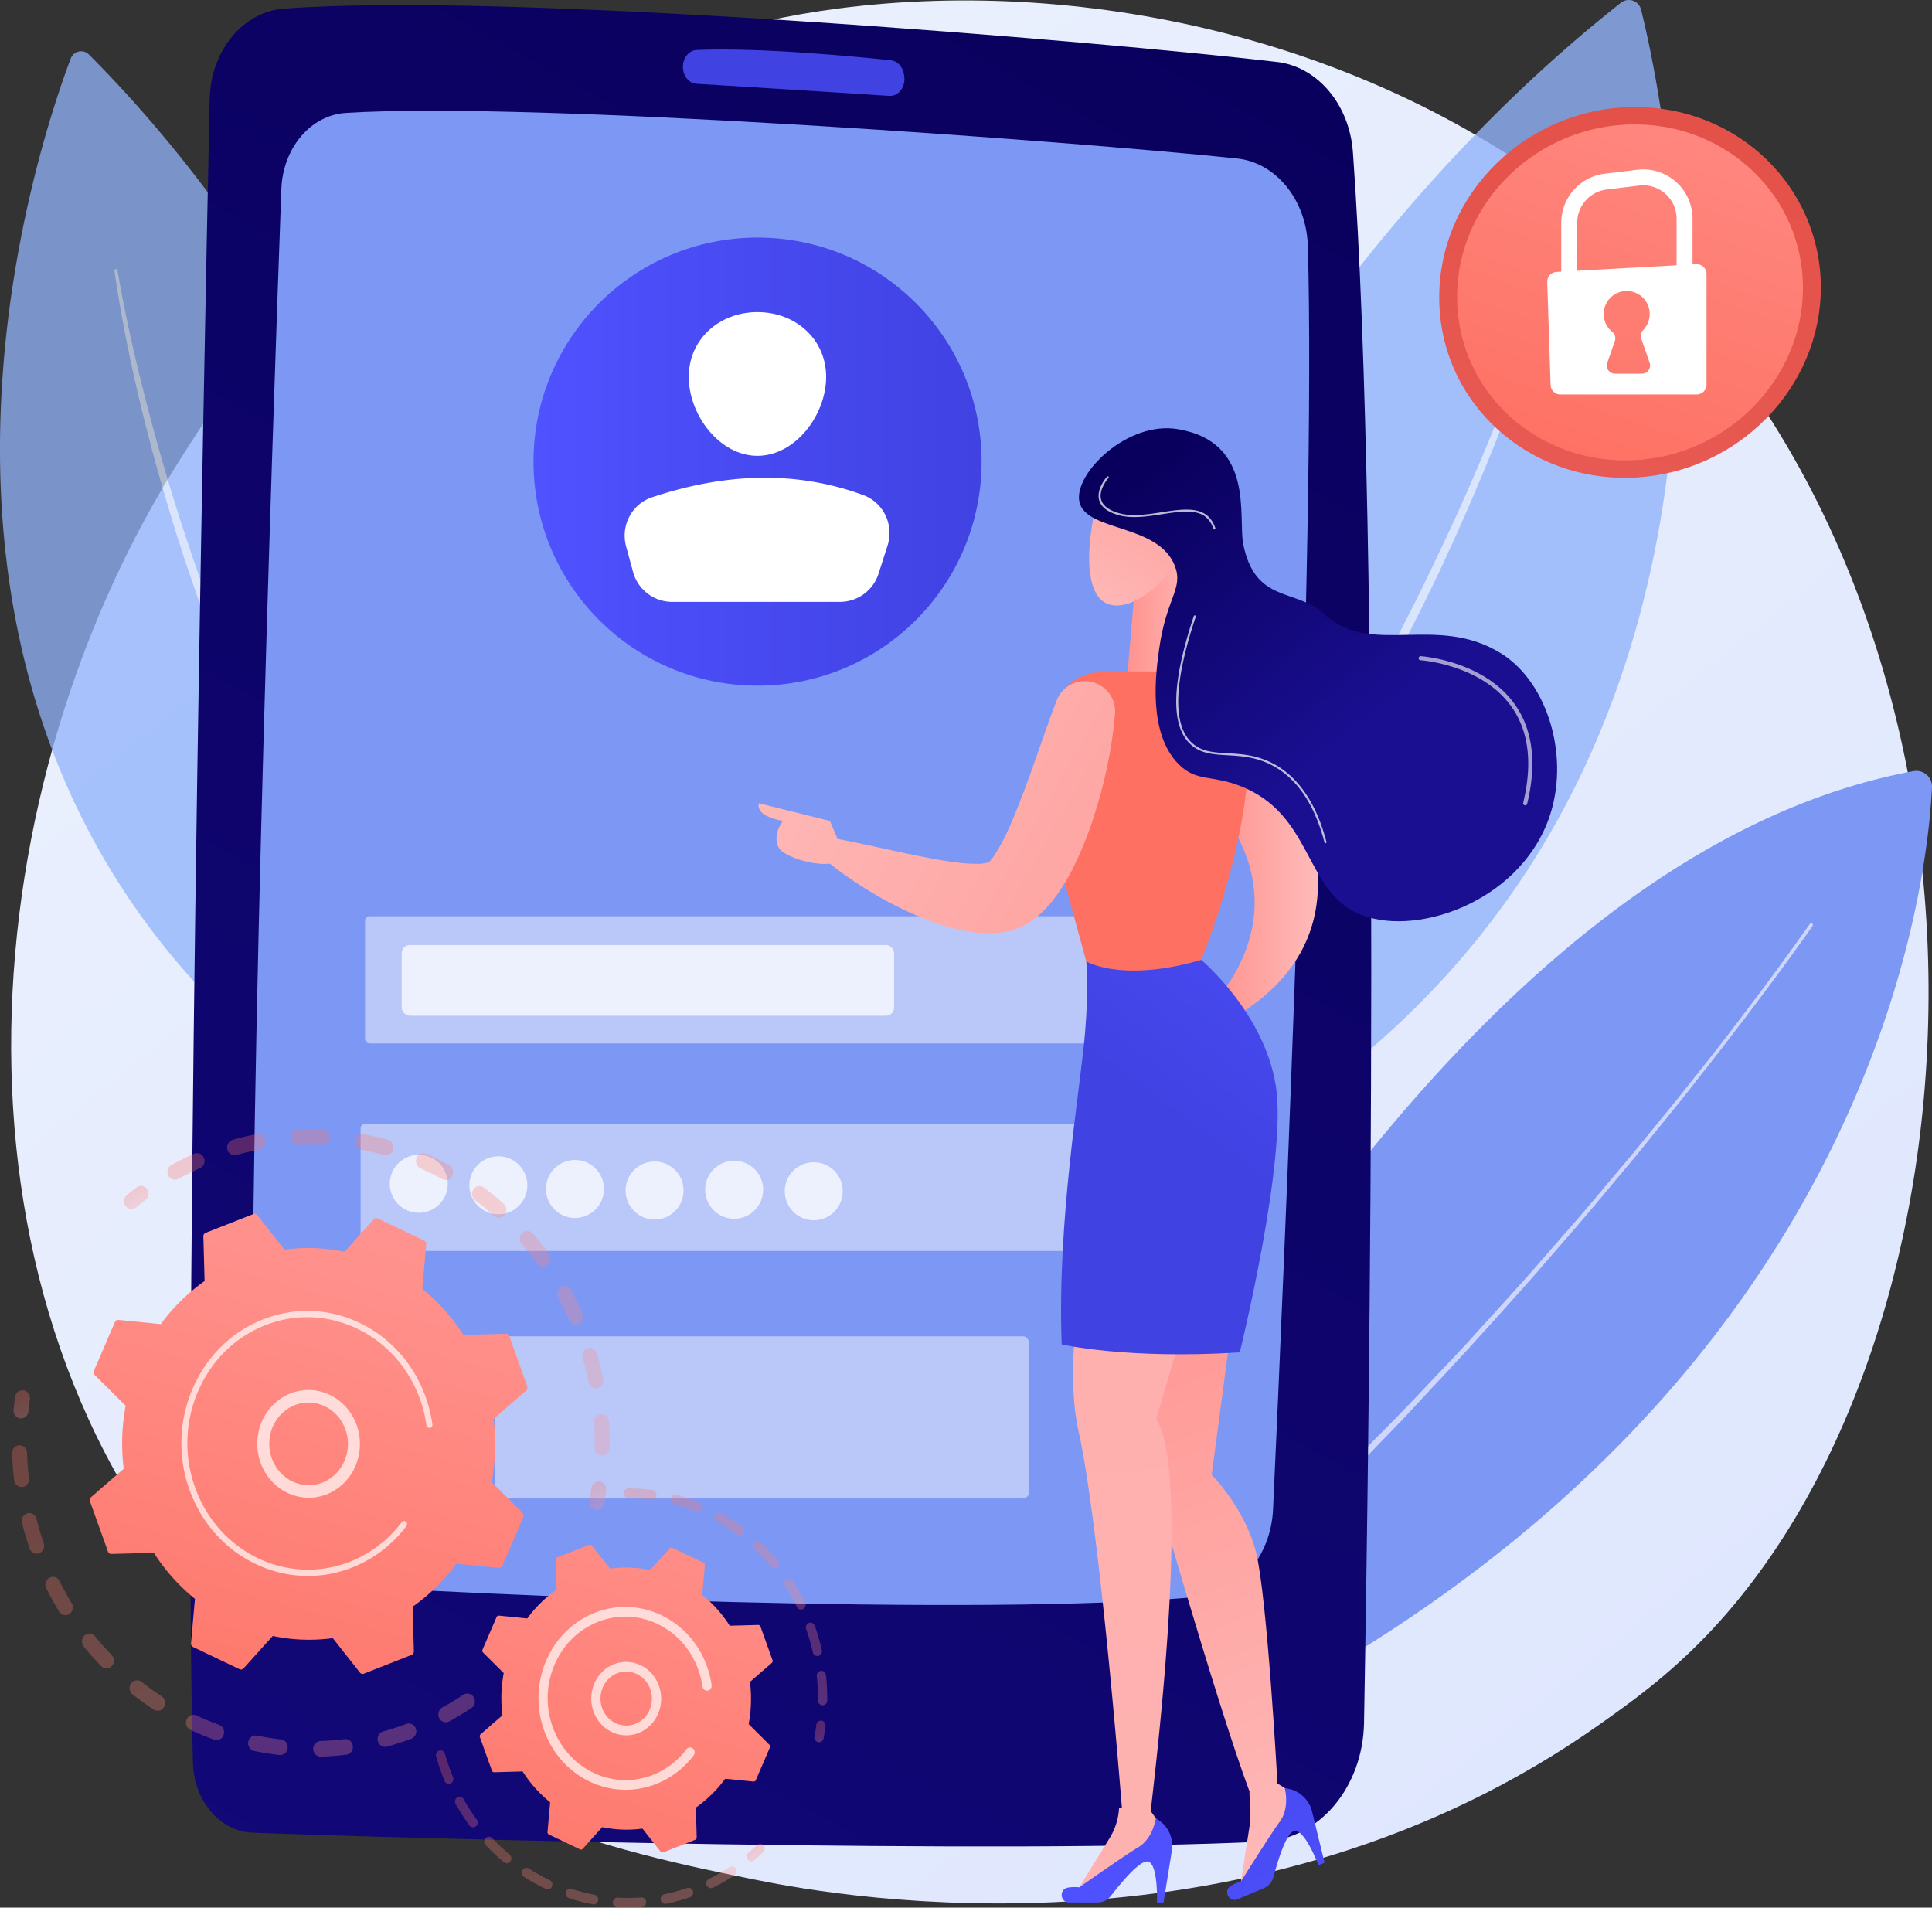 <svg xmlns="http://www.w3.org/2000/svg" xmlns:xlink="http://www.w3.org/1999/xlink" viewBox="0 0 2884.55 2848.25"><rect x="0" y="0" width="2884.55" height="2848.25" fill="#333333" stroke="none"/><defs><style>.cls-1{fill:url(#linear-gradient);}.cls-2{fill:#7d97f4;}.cls-10,.cls-12,.cls-13,.cls-27,.cls-28,.cls-3,.cls-39{fill:#fff;}.cls-3{opacity:0.62;}.cls-4{opacity:0.79;}.cls-5{fill:#91b3fa;}.cls-6{opacity:0.76;}.cls-7{fill:url(#linear-gradient-2);}.cls-8{fill:url(#linear-gradient-3);}.cls-9{fill:url(#linear-gradient-4);}.cls-11{opacity:0.71;}.cls-12{opacity:0.65;}.cls-13,.cls-14{opacity:0.75;}.cls-15{fill:url(#linear-gradient-5);}.cls-16{fill:url(#linear-gradient-6);}.cls-17{fill:url(#linear-gradient-7);}.cls-18{fill:url(#linear-gradient-8);}.cls-19{fill:url(#linear-gradient-9);}.cls-20{fill:url(#linear-gradient-10);}.cls-21{fill:url(#linear-gradient-11);}.cls-22{fill:url(#linear-gradient-12);}.cls-23{fill:url(#linear-gradient-13);}.cls-24{fill:url(#linear-gradient-14);}.cls-25{fill:url(#linear-gradient-15);}.cls-26{fill:url(#linear-gradient-16);}.cls-27{opacity:0.6;}.cls-28{opacity:0.72;}.cls-29{fill:url(#linear-gradient-17);}.cls-30{fill:url(#linear-gradient-18);}.cls-31{fill:url(#linear-gradient-19);}.cls-32{opacity:0.3;}.cls-33{fill:url(#linear-gradient-20);}.cls-34{fill:url(#linear-gradient-21);}.cls-35{fill:url(#linear-gradient-22);}.cls-36{fill:url(#linear-gradient-23);}.cls-37{fill:url(#linear-gradient-24);}.cls-38{fill:url(#linear-gradient-25);}.cls-39{opacity:0.7;}.cls-40{fill:url(#linear-gradient-26);}.cls-41{fill:url(#linear-gradient-27);}.cls-42{fill:url(#linear-gradient-28);}.cls-43{fill:url(#linear-gradient-29);}.cls-44{fill:url(#linear-gradient-30);}</style><linearGradient id="linear-gradient" x1="3238.64" y1="3692.03" x2="698.13" y2="536.87" gradientUnits="userSpaceOnUse"><stop offset="0" stop-color="#dae3fe"/><stop offset="1" stop-color="#e9effd"/></linearGradient><linearGradient id="linear-gradient-2" x1="1928.46" y1="-1.18" x2="-1100.43" y2="5494.08" gradientUnits="userSpaceOnUse"><stop offset="0" stop-color="#09005d"/><stop offset="1" stop-color="#1a0f91"/></linearGradient><linearGradient id="linear-gradient-3" x1="1019.82" y1="-1575.56" x2="1123.32" y2="-519.84" gradientUnits="userSpaceOnUse"><stop offset="0" stop-color="#4f52ff"/><stop offset="1" stop-color="#4042e2"/></linearGradient><linearGradient id="linear-gradient-4" x1="796.53" y1="689.22" x2="1465.54" y2="689.22" xlink:href="#linear-gradient-3"/><linearGradient id="linear-gradient-5" x1="-6278.44" y1="2799.15" x2="-5903.84" y2="1834.79" gradientTransform="matrix(-1, 0, 0, 1, -4271.77, 0)" gradientUnits="userSpaceOnUse"><stop offset="0" stop-color="#febbba"/><stop offset="1" stop-color="#ff928e"/></linearGradient><linearGradient id="linear-gradient-6" x1="-6284.13" y1="5901.11" x2="-5046.01" y2="-8569.51" xlink:href="#linear-gradient-5"/><linearGradient id="linear-gradient-7" x1="-6239.63" y1="1273.53" x2="-6080.84" y2="1273.53" xlink:href="#linear-gradient-5"/><linearGradient id="linear-gradient-8" x1="-5729.74" y1="2826.5" x2="-5352.01" y2="2246.98" gradientTransform="matrix(-1, 0, 0, 1, -4036.61, 0)" xlink:href="#linear-gradient-3"/><linearGradient id="linear-gradient-9" x1="-6070.07" y1="3002.99" x2="-5650.95" y2="2278.59" gradientTransform="matrix(-1, 0, 0, 1, -4036.61, 0)" xlink:href="#linear-gradient-3"/><linearGradient id="linear-gradient-10" x1="2096.48" y1="1239.68" x2="1765.31" y2="1688.14" xlink:href="#linear-gradient-3"/><linearGradient id="linear-gradient-11" x1="-6066.22" y1="919.24" x2="-5953.44" y2="919.24" xlink:href="#linear-gradient-5"/><linearGradient id="linear-gradient-12" x1="3104.98" y1="761.32" x2="2642.72" y2="913.11" gradientUnits="userSpaceOnUse"><stop offset="0" stop-color="#ff928e"/><stop offset="1" stop-color="#fe7062"/></linearGradient><linearGradient id="linear-gradient-13" x1="-5404.55" y1="983.54" x2="-6379.91" y2="1542.31" xlink:href="#linear-gradient-5"/><linearGradient id="linear-gradient-14" x1="-5307.64" y1="1152.71" x2="-6283" y2="1711.47" xlink:href="#linear-gradient-5"/><linearGradient id="linear-gradient-15" x1="-5878.39" y1="919.2" x2="-6097.54" y2="598.74" xlink:href="#linear-gradient-5"/><linearGradient id="linear-gradient-16" x1="-5759.3" y1="690.24" x2="-6069.76" y2="1093.84" gradientTransform="matrix(-1, 0, 0, 1, -4036.61, 0)" xlink:href="#linear-gradient-2"/><linearGradient id="linear-gradient-17" x1="2679.15" y1="-469.96" x2="2241.91" y2="1144.47" gradientUnits="userSpaceOnUse"><stop offset="0" stop-color="#e1473d"/><stop offset="1" stop-color="#e9605a"/></linearGradient><linearGradient id="linear-gradient-18" x1="2605.49" y1="-74.63" x2="2336.41" y2="725.7" xlink:href="#linear-gradient-12"/><linearGradient id="linear-gradient-19" x1="2510.82" y1="-287.41" x2="2387.49" y2="909.46" xlink:href="#linear-gradient-12"/><linearGradient id="linear-gradient-20" x1="425.16" y1="9402.73" x2="1080.72" y2="9402.73" gradientTransform="translate(-7743.22 7219.86) rotate(-116.39)" xlink:href="#linear-gradient-12"/><linearGradient id="linear-gradient-21" x1="1113.52" y1="9242.34" x2="1152.46" y2="9242.34" gradientTransform="translate(-7743.22 7219.86) rotate(-116.39)" xlink:href="#linear-gradient-12"/><linearGradient id="linear-gradient-22" x1="1320.02" y1="9532.79" x2="1346.95" y2="9532.79" gradientTransform="translate(-7743.22 7219.86) rotate(-116.39)" xlink:href="#linear-gradient-12"/><linearGradient id="linear-gradient-23" x1="678.15" y1="9821.78" x2="1354.04" y2="9821.78" gradientTransform="translate(-7743.22 7219.86) rotate(-116.39)" xlink:href="#linear-gradient-12"/><linearGradient id="linear-gradient-24" x1="609.24" y1="9952.13" x2="647.7" y2="9952.13" gradientTransform="translate(-7743.22 7219.86) rotate(-116.39)" xlink:href="#linear-gradient-12"/><linearGradient id="linear-gradient-25" x1="543.99" y1="1851.34" x2="300.79" y2="2741.32" xlink:href="#linear-gradient-12"/><linearGradient id="linear-gradient-26" x1="36.72" y1="9926.59" x2="55.95" y2="9926.59" gradientTransform="translate(-7743.22 7219.86) rotate(-116.39)" xlink:href="#linear-gradient-12"/><linearGradient id="linear-gradient-27" x1="27.76" y1="9723.36" x2="392.86" y2="9723.36" gradientTransform="translate(-7743.22 7219.86) rotate(-116.39)" xlink:href="#linear-gradient-12"/><linearGradient id="linear-gradient-28" x1="198.19" y1="10072.97" x2="618.68" y2="10072.97" gradientTransform="translate(-7743.22 7219.86) rotate(-116.39)" xlink:href="#linear-gradient-12"/><linearGradient id="linear-gradient-29" x1="151.15" y1="10092.78" x2="180.28" y2="10092.78" gradientTransform="translate(-7743.22 7219.86) rotate(-116.39)" xlink:href="#linear-gradient-12"/><linearGradient id="linear-gradient-30" x1="1039.43" y1="2184.9" x2="796.24" y2="3002.44" xlink:href="#linear-gradient-12"/></defs><g id="Layer_2" data-name="Layer 2"><g id="Illustration"><path class="cls-1" d="M2547.58,2442.31c-58.79,61.13-114.41,100.56-158.35,131.71-516.57,366.15-1127.81,259.42-1257.72,233.35C939.68,2768.88,568.88,2694.49,300.8,2383-104.79,1911.86-41.63,1169.52,273,679.49c57.54-89.64,361.52-587.13,979.34-666.91,373.9-48.29,809.74,49.1,1125.37,310.33C3040.21,871.25,2993.05,1979,2547.58,2442.31Z"/><path class="cls-2" d="M1454.77,2732s564.08-1425,1402.06-1580.66a23.47,23.47,0,0,1,27.69,24.23C2876.05,1351.34,2768.7,2281.59,1454.77,2732Z"/><path class="cls-3" d="M2706.28,1382.47c-42.79,61.06-87.63,120.52-133.08,179.53-11.35,14.76-22.95,29.33-34.42,44s-22.86,29.4-34.61,43.84L2469,1693.26c-11.77,14.44-23.29,29.07-35.34,43.27-23.94,28.52-47.66,57.24-71.79,85.6l-73.15,84.46c-49.62,55.54-99.22,111.13-150.37,165.29l-38.06,40.9c-12.54,13.78-25.84,26.84-38.71,40.29l-77.7,80.35-79.7,78.37c-13.31,13-26.5,26.21-40.07,39L1823,2388.64c-27.46,25.19-54.64,50.7-82.56,75.38l-84.91,72.75-21.32,18.07c-7.16,5.95-14.13,12.14-21.46,17.9l-43.86,34.66c-14.58,11.6-29.36,22.95-44,34.43s-29.39,22.89-44.18,34.21a2.58,2.58,0,0,1-3.25-4l.07-.06q21.2-18.18,42.58-36.11c14.24-12,28.38-24.06,42.72-35.9l42.89-35.66c14.14-12.07,27.84-24.66,41.87-36.86l84-73.41,82.26-75.34,41.16-37.63c6.88-6.26,13.43-12.86,20.18-19.26l20.17-19.25,80.71-77.05c52.48-52.7,105.85-104.59,156.54-159.08,25.6-27,51.5-53.72,76.23-81.52,24.93-27.61,50.1-55,74.85-82.8l73.41-84.1c24.21-28.24,48-56.85,72.05-85.26,12.1-14.13,23.66-28.71,35.47-43.08l35.28-43.26c11.8-14.38,23.15-29.13,34.75-43.67s23.16-29.13,34.56-43.84c45.41-58.93,90.19-118.45,132.83-179.34l0,0a2.58,2.58,0,0,1,4.23,3Z"/><g class="cls-4"><path class="cls-5" d="M1318.08,1914.74S1592.3,656.4,2420.11,4.1a18.88,18.88,0,0,1,30.07,10.21C2502.25,225,2773.36,1569,1318.08,1914.74Z"/><path class="cls-3" d="M2332.22,367.11c-9.51,36.5-20.57,72.47-32.24,108.27s-24,71.37-37,106.69q-39.27,105.9-85.42,209.11c-7.62,17.22-15.66,34.25-23.47,51.38s-16.35,33.93-24.49,50.91-16.83,33.7-25.31,50.51l-12.84,25.17-13.28,24.93c-35.39,66.5-72.67,132.05-112.84,195.81s-82.18,126.39-127.36,186.73c-5.59,7.58-11.08,15.24-16.76,22.76l-17.33,22.32L1786.51,1444c-5.81,7.41-11.44,15-17.54,22.16l-36,43.58-9,10.86-9.36,10.59-18.73,21.17a2202,2202,0,0,1-330.8,306.86,2.25,2.25,0,0,1-2.78-3.53l0,0,43.66-35.61,21.86-17.74,21.15-18.58,42.27-37.2,40.86-38.72c6.76-6.5,13.72-12.79,20.39-19.39l19.78-20c13.13-13.41,26.53-26.54,39.43-40.16,25.35-27.66,51.29-54.76,75.43-83.51l18.4-21.27,9.2-10.64,8.87-10.92,35.6-43.57c6-7.18,11.62-14.72,17.37-22.12l17.18-22.29,17.17-22.28c5.62-7.5,11.06-15.15,16.6-22.71,44.75-60.23,86.21-122.84,126.1-186.37,40.1-63.41,77.57-128.49,113-194.62L2080,963.18l12.88-25c8.52-16.71,17.29-33.31,25.41-50.23,16.66-33.63,32.74-67.54,48.57-101.58q47.13-102.26,87.57-207.48,20.52-52.46,38.93-105.71,9.27-26.59,17.9-53.4c5.84-17.84,11.43-35.79,16.6-53.78v-.05a2.25,2.25,0,0,1,4.34,1.19Z"/></g><g class="cls-6"><path class="cls-5" d="M887.88,1847.2S781,730.94,132.72,81.39a16.44,16.44,0,0,0-27,5.72C38.86,263.89-334.52,1397.77,887.88,1847.2Z"/><path class="cls-3" d="M175.34,403.74C186.4,468.1,200.71,532,217.08,595.29q24.16,95,54.4,188.35c10.2,31,20.61,62,31.54,92.8,5.27,15.47,11.14,30.71,16.78,46l8.55,23,9,22.8c23.84,60.82,49.52,120.93,77.63,179.88,27.89,59,57.23,117.44,89.67,174.13,4,7.11,7.9,14.28,12,21.35l12.53,21,12.53,21c4.21,7,8.25,14.09,12.73,20.92l26.24,41.35,6.53,10.36,6.84,10.15,13.69,20.3c17.86,27.35,37.46,53.48,56.49,80,9.73,13.11,19.94,25.86,29.89,38.81l15,19.35c5.07,6.4,10.44,12.56,15.6,18.88L756,1683.55l32.63,36.56,16.34,18.27L822,1756l34,35.36,0,0a2.25,2.25,0,0,1-3.17,3.18,1907.2,1907.2,0,0,1-254.68-299.29l-14-20.23-7-10.12-6.7-10.33-26.64-41.41c-4.53-6.85-8.62-14-12.88-21l-12.69-21.1L505.51,1350c-4.14-7.08-8.09-14.27-12.15-21.41-32.84-56.84-62.59-115.42-90.87-174.64s-53.57-119.85-77.28-181L316.31,950l-8.49-23.09c-5.59-15.42-11.42-30.76-16.65-46.3s-10.88-31-15.9-46.57-10.15-31.19-14.94-46.88c-38.54-125.37-70.56-252.91-89.45-382.81a2.25,2.25,0,0,1,4.44-.71Z"/></g><path class="cls-7" d="M313.06,147.77c-9.28,438.05-39.39,1949-25,2484.46,1.53,56.73,40.4,102.26,88.88,104.11,239.82,9.18,1119,32.45,1511.24,13.2,81.71-4,146.68-81.43,148.37-177.07,8.16-459.78,26.14-1753-16.61-2345.39-5.12-71-52.74-127.5-113.33-134.59C1645.42,61.92,762.48-12.79,423.59,12.94,362.47,17.58,314.58,76.14,313.06,147.77Z"/><path class="cls-2" d="M420.07,282.17C407.16,635.73,366.44,1812,379.36,2246.91c1.89,63.57,44.72,115,99,118.69,223.5,15.3,986,49,1313.84,18.33,59-5.53,105.35-61.38,108.54-130.55,16.61-360.71,64.31-1456,51.92-1886-2-68.61-47.4-124.64-105.85-130.78-241.79-25.4-1052.06-85.82-1330.62-68C463.89,171.88,422.3,221,420.07,282.17Z"/><path class="cls-8" d="M1019.58,99.83h0c0,13.44,8.95,24.52,20.43,25.23,56.64,3.47,216.21,13.28,287.52,18.12,14.06,1,25.1-13.83,22.43-30l-.46-2.77c-1.82-11-9.64-19.34-19.21-20.37-48.21-5.17-193.66-19.49-290-15.47C1028.69,75.05,1019.58,86.28,1019.58,99.83Z"/><circle class="cls-9" cx="1131.04" cy="689.22" r="334.5"/><path class="cls-10" d="M1233.45,562.82c0,56.64-45.92,117.79-102.56,117.79s-102.55-61.15-102.55-117.79S1074.25,466,1130.89,466,1233.45,506.18,1233.45,562.82Z"/><path class="cls-10" d="M1003.62,898.68H1254a60.61,60.61,0,0,0,57.72-42.14l13.47-42.1c9.86-30.83-6.18-64.21-36.58-75.33-101.88-37.25-207.24-32.47-315.16,3.44-30.23,10.06-47,42.4-38.67,73.15l10.38,38.24A60.59,60.59,0,0,0,1003.62,898.68Z"/><g class="cls-11"><rect class="cls-12" x="545.04" y="1368.04" width="1234.32" height="189.9" rx="6.75"/><rect class="cls-12" x="538.38" y="1677.87" width="1234.32" height="189.9" rx="6.75"/><rect class="cls-12" x="738.55" y="1995.2" width="797.38" height="242.1" rx="8.33"/></g><rect class="cls-13" x="599.72" y="1411.05" width="735.19" height="105.5" rx="12"/><g class="cls-14"><circle class="cls-10" cx="625.25" cy="1767.53" r="43.31" transform="translate(-628.81 373.82) rotate(-22.5)"/><circle class="cls-10" cx="744.09" cy="1769.75" r="43.31"/><circle class="cls-10" cx="858.47" cy="1775.31" r="43.31" transform="translate(-1066.58 2202.92) rotate(-76.72)"/><circle class="cls-10" cx="977.3" cy="1777.53" r="43.31"/><circle class="cls-10" cx="1096.13" cy="1776.41" r="43.31"/><circle class="cls-10" cx="1214.96" cy="1778.64" r="43.31"/></g><path class="cls-15" d="M1709.55,1920l132.69,33.17L1809.07,2202s49.76,49.76,66.35,116.11S1907.29,2663,1907.29,2663l31.49,19,3.83,15.89L1851,2821.08l15.19-98c2.41-15.56-1.77-47.12-.45-47.78-49.76-132.69-156.2-506.47-156.2-506.47Z"/><path class="cls-16" d="M1670.78,2699.63c1.44,0,2.85.09,4.29,0-6.41-80-35.71-432-65-564-33.17-149.28,49.76-447.83,49.76-447.83l149.27,149.28-82.93,282c56.83,85.25-9.27,584.48-7.85,584.26l-.09,1.11,21.64,29.75-2.63,16.14-132.19,78,52-84.46A94.84,94.84,0,0,0,1670.78,2699.63Z"/><path class="cls-17" d="M1838.68,1025.77s290.64,327.57,0,495.52l-29.61-21.44s144.29-138.18,0-307.32Z"/><path class="cls-18" d="M1596.31,2840.55h42.19a25.4,25.4,0,0,0,20.16-9.89c13.15-17.08,40.4-50.42,53.42-51.29,17.54-1.18,15.3,61.18,15.3,61.18h9.83l12.45-77.48a45.85,45.85,0,0,0-24.06-47.94h0s-4,29.65-25.75,42.76-88.47,60.09-88.47,60.09a60.16,60.16,0,0,0-17.14.45C1580.93,2820.84,1582.79,2840.55,1596.31,2840.55Z"/><path class="cls-19" d="M1847.73,2835.74l38.88-16.36a25.38,25.38,0,0,0,14.75-16.93c5.5-20.85,17.68-62.14,29.36-68,15.71-7.88,37.82,50.47,37.82,50.47l9.06-3.82L1959,2704.86a45.85,45.85,0,0,0-40.77-34.86h0s7.8,28.88-7.15,49.4-58.24,89.69-58.24,89.69a60,60,0,0,0-15.63,7.07C1825.9,2823.54,1835.26,2841,1847.73,2835.74Z"/><path class="cls-20" d="M1621.78,1435.41s4.88,29.9-2.27,112.08-41.31,275.16-34.35,459.79c0,0,97.12,22.63,265.85,11.91,0,0,71.21-288.26,53.86-397.84s-111.45-188.21-111.45-188.21Z"/><polygon class="cls-21" points="1693.54 886.2 1681.67 1025.77 1794.45 1025.77 1766.4 812.72 1693.54 886.2"/><path class="cls-22" d="M1827.85,1006.47c-38.92-2.15-125.94-6.12-187.58-2.76a71.62,71.62,0,0,0-66.29,56.88l-15,72.05a173.41,173.41,0,0,0,2.44,81.08l60.39,221.69s53.72,32.28,171.64-2.27c0,0,103.56-247,61.17-404.93A29.35,29.35,0,0,0,1827.85,1006.47Z"/><path class="cls-23" d="M1576.93,1047.66c-16.61,43.76-31.62,89.64-47.73,132.62-8.2,21.5-16.51,42.59-25.41,62-4.5,9.64-9.44,18.51-14,26.54a118,118,0,0,1-12.32,17.62c-.52.45,1.23.79,1.81.82.36,0-11.23,1.9-14.78,2.49l-13.88-.08c-19.9-1-42.44-4.53-65-8.92-45.6-8.5-93-20.44-141.68-29.47l-.37-.07a17.15,17.15,0,0,0-14.47,29.74c19.63,17.28,40.44,31.47,62,45.28,10.87,6.65,21.92,13.16,33.15,19.41,11.46,5.84,23,11.72,34.88,17.16,24,10.47,48.84,20.11,77.42,26.31,7.52,1.25,14.93,2.57,22.66,3.61,8.67.3,16.55,1.07,26,.52,5-.5,10.09-1.12,15.13-1.85a66.58,66.58,0,0,0,7.91-1.42q5.19-1.56,10.3-3.47c7.1-2.55,11.69-5.63,17.46-8.84,4.78-3.16,9.15-6.46,13.38-9.85,15.63-13.31,25.34-26.52,33.89-39.21a310.06,310.06,0,0,0,21.36-37.81,516.47,516.47,0,0,0,29.4-74.29c15.63-49.7,26.22-98.55,30.69-150.43a45.17,45.17,0,0,0-87.22-20Z"/><path class="cls-24" d="M1259.25,1273.53l-20.12-47.77-105.92-26.39s-8.48,18.36,36,26.39c0,0-15.89,17.56-7.41,38.22S1260.31,1305.32,1259.25,1273.53Z"/><path class="cls-25" d="M1645.79,725c-4,2.37-35.75,114.28-9.16,161.19s107.77-5.63,129.78-73.47S1753.06,661.74,1645.79,725Z"/><path class="cls-26" d="M1856.22,812.72c18.21,89.22,78.55,64.8,121.29,104.5,69.27,64.34,168.35-2,264.68,59,69.54,44,103,156.62,69.68,247.54-46.23,125.92-204.18,177.7-286,139.35-78.24-36.66-67.1-146.44-172.36-188.86-44.69-18-66.75-6.31-93.51-33-46.85-46.73-34.21-137.42-29.34-172.35,10.57-75.81,36-89.54,23.84-122.85-23.63-64.81-133.84-51.44-143-97.18-8.37-41.66,71.51-120.63,146.68-108.18C1874.43,659.91,1848.11,773,1856.22,812.72Z"/><path class="cls-27" d="M2277.13,1202.41a3.05,3.05,0,0,0,3-2.33c14.89-61.82,8.13-112.52-20.09-150.69-46.84-63.35-137.87-69.62-138.79-69.68a3.11,3.11,0,0,0-3.22,2.86,3,3,0,0,0,2.85,3.22c.89.05,89.17,6.18,134.29,67.26,27.08,36.65,33.48,85.64,19,145.6a3.05,3.05,0,0,0,2.25,3.68A3.51,3.51,0,0,0,2277.13,1202.41Z"/><path class="cls-28" d="M1979,1259a1.73,1.73,0,0,0,.38,0,1.53,1.53,0,0,0,1.09-1.86c-14.5-55.65-40-94.3-75.64-114.88-26-15-50.27-16.37-71.71-17.6-20.68-1.19-38.54-2.22-52.91-15-29.71-26.42-28-89.94,5.11-188.81a1.52,1.52,0,1,0-2.89-1c-33.53,100.13-35,164.75-4.25,192.06,15.17,13.48,33.52,14.54,54.76,15.76s45,2.59,70.37,17.2c35,20.15,59.92,58.18,74.21,113A1.53,1.53,0,0,0,1979,1259Z"/><path class="cls-28" d="M1813.14,790.57a1.71,1.71,0,0,0,.49-.07,1.53,1.53,0,0,0,.95-1.94c-11.53-34.3-44.75-29.2-79.95-23.79-22.28,3.43-45.31,7-64.84,1.17-14.58-4.32-23.24-11-25.74-19.91-4.28-15.13,10.69-32,10.84-32.18a1.52,1.52,0,1,0-2.26-2c-.66.74-16.24,18.28-11.52,35,2.8,10,12.16,17.37,27.81,22,20.2,6,43.56,2.39,66.17-1.08,35.34-5.42,65.89-10.13,76.6,21.76A1.52,1.52,0,0,0,1813.14,790.57Z"/><path class="cls-29" d="M2148.81,444.06c0-157,133-284.31,292.64-284.29,154.91,0,277.16,120.6,277.16,269.32S2596.36,704.81,2441.45,713C2281.82,721.38,2148.81,601.09,2148.81,444.06Z"/><path class="cls-30" d="M2175.51,443.36c0-142.31,120.55-257.67,265.21-257.65,140.39,0,251.19,109.3,251.19,244.08s-110.8,249.88-251.19,257.28C2296.06,694.69,2175.51,585.67,2175.51,443.36Z"/><path class="cls-10" d="M2354.8,427.22H2331V332.5a73.74,73.74,0,0,1,64.78-73.13l48.6-5.9A73.66,73.66,0,0,1,2527,326.6v82.69h-23.77V326.6a49.89,49.89,0,0,0-55.91-49.54l-48.6,5.91a49.94,49.94,0,0,0-43.88,49.53Z"/><path class="cls-10" d="M2324,406l208.35-11.54a14.77,14.77,0,0,1,15.58,14.74V574.21A14.76,14.76,0,0,1,2533.17,589H2329.83a14.76,14.76,0,0,1-14.76-14.28l-5-153.51A14.76,14.76,0,0,1,2324,406Z"/><path class="cls-31" d="M2463,541.69l-12.61-36.25a12.16,12.16,0,0,1,2.76-12.52,34.33,34.33,0,1,0-46.05,2.56,12.23,12.23,0,0,1,4,13.52l-11.37,32.69a12.24,12.24,0,0,0,11.56,16.25h40.19A12.23,12.23,0,0,0,2463,541.69Z"/><g class="cls-32"><path class="cls-33" d="M707.79,2535.13a12.05,12.05,0,0,1-4,15.1c-10.64,7.09-21.74,13.78-33,19.92a10.93,10.93,0,0,1-15.07-5l-.1-.21a12,12,0,0,1,4.83-15.61c10.68-5.82,21.23-12.19,31.34-18.91a10.86,10.86,0,0,1,15.42,3.64C707.42,2534.4,707.61,2534.76,707.79,2535.13Zm-87.43,44.64a11.05,11.05,0,0,1,.52,1.28,11.89,11.89,0,0,1-6.74,15c-11.93,4.45-24.16,8.42-36.35,11.78-6,1.65-12-2.08-13.66-8.36a11.78,11.78,0,0,1,7.94-14.33c11.58-3.19,23.2-7,34.53-11.2A11,11,0,0,1,620.36,2579.77Zm-94.65,23.28a12.37,12.37,0,0,1,1.09,3.83c.73,6.44-3.64,12.27-9.76,13-12.55,1.55-25.33,2.55-38,3a11.75,11.75,0,0,1-.75-23.45c12-.4,24.13-1.35,36.05-2.82A11.1,11.1,0,0,1,525.71,2603.05Zm-97.31.46a12.11,12.11,0,0,1,1.1,6.46,11.28,11.28,0,0,1-12.28,10.4c-12.58-1.44-25.26-3.47-37.67-6a11.77,11.77,0,0,1-8.84-13.77,11.17,11.17,0,0,1,13.09-9.25c11.79,2.42,23.83,4.35,35.78,5.71A11.22,11.22,0,0,1,428.4,2603.51Zm-95-22.34a12.2,12.2,0,0,1,.57,9,11,11,0,0,1-14.18,7.26c-11.94-4.32-23.88-9.24-35.47-14.62a12,12,0,0,1-5.73-15.47,10.94,10.94,0,0,1,14.72-6c11,5.12,22.36,9.8,33.71,13.91A11.29,11.29,0,0,1,333.39,2581.17Zm-88-43.84a12.21,12.21,0,0,1-.48,11.39,10.85,10.85,0,0,1-15.37,3.79c-10.76-7-21.37-14.57-31.53-22.5a12.14,12.14,0,0,1-2.33-16.42,10.81,10.81,0,0,1,15.62-2.4c9.66,7.54,19.74,14.73,30,21.38A11.47,11.47,0,0,1,245.41,2537.33ZM39.25,2164.44a12.25,12.25,0,0,1,1.16,4.82c.42,12.59,1.37,25.34,2.83,37.88.75,6.43-3.61,12.27-9.73,13a11.33,11.33,0,0,1-12.44-10.25c-1.54-13.21-2.54-26.64-3-39.9-.22-6.48,4.61-11.9,10.77-12.11A11.14,11.14,0,0,1,39.25,2164.44Zm129.62,309.72a12.15,12.15,0,0,1-2,13.44,10.79,10.79,0,0,1-15.8.1c-9-9.33-17.75-19.18-26-29.29a12.17,12.17,0,0,1,1.23-16.54A10.79,10.79,0,0,1,142,2443.2c7.81,9.6,16.11,19,24.67,27.82A11.47,11.47,0,0,1,168.87,2474.16ZM53.62,2265.54a12.63,12.63,0,0,1,.8,2.21c3.1,12.19,6.74,24.41,10.82,36.3a11.87,11.87,0,0,1-6.72,15A11,11,0,0,1,44.23,2312c-4.29-12.52-8.13-25.37-11.39-38.2-1.59-6.26,1.95-12.69,7.91-14.34A11,11,0,0,1,53.62,2265.54Zm54,129.11a12.05,12.05,0,0,1-4,15.09,10.87,10.87,0,0,1-15.42-3.62c-6.8-11.19-13.23-22.85-19.1-34.64,0-.07-.07-.15-.11-.22a12,12,0,0,1,4.81-15.6,10.92,10.92,0,0,1,15.08,5c5.58,11.2,11.69,22.27,18.15,32.91C107.27,2393.91,107.47,2394.28,107.65,2394.65Z"/><path class="cls-34" d="M43.58,2082.21a12.24,12.24,0,0,1,1.05,6.92c-.84,6-1.57,12.09-2.18,18.14a11.28,11.28,0,0,1-12.28,10.4c-6.13-.69-10.59-6.48-9.93-12.92s1.41-12.78,2.29-19.08a11.23,11.23,0,0,1,12.67-9.87A11.26,11.26,0,0,1,43.58,2082.21Z"/></g><g class="cls-32"><path class="cls-35" d="M220.68,1777.21a12.08,12.08,0,0,1-3.5,14.75c-4.69,3.5-9.38,7.17-14,10.9a10.82,10.82,0,0,1-15.67-2.08,12.11,12.11,0,0,1,1.94-16.46c4.81-3.93,9.75-7.79,14.68-11.48a10.85,10.85,0,0,1,15.59,2.76A12.26,12.26,0,0,1,220.68,1777.21Z"/><path class="cls-36" d="M863.16,1946.28q3.44,7.26,6.66,14.69a12,12,0,0,1-5.52,15.53,11,11,0,0,1-14.8-5.84c-5-11.43-10.36-22.63-16.1-33.4a12,12,0,0,1,4.28-16,10.9,10.9,0,0,1,15.2,4.53C856.44,1932.5,859.89,1939.38,863.16,1946.28ZM890.58,2019a12.11,12.11,0,0,1,.7,1.86c3.59,12.54,6.72,25.38,9.3,38.16,1.27,6.34-2.58,12.55-8.61,13.88a11.22,11.22,0,0,1-13.24-9.08c-2.45-12.14-5.42-24.34-8.83-36.26a11.8,11.8,0,0,1,7.47-14.59A11,11,0,0,1,890.58,2019Zm-69.92-144.86a12.09,12.09,0,0,1-3.26,14.56,10.84,10.84,0,0,1-15.65-2.31c-7.12-9.9-14.74-19.62-22.66-28.88a12.15,12.15,0,0,1,.84-16.56,10.8,10.8,0,0,1,15.77.91c8.34,9.75,16.36,20,23.86,30.41A11.44,11.44,0,0,1,820.66,1874.13ZM907.93,2118a12.32,12.32,0,0,1,1.14,4.4c.88,13,1.25,26.28,1.08,39.35a11.18,11.18,0,1,1-22.33-.37c.15-12.41-.19-25-1-37.37-.44-6.47,4.19-12.07,10.34-12.51A11.12,11.12,0,0,1,907.93,2118ZM754.82,1801a12.19,12.19,0,0,1-1.47,12.79,10.79,10.79,0,0,1-15.74,1.36c-9-8-18.47-15.73-28.13-23a12.12,12.12,0,0,1-2.65-16.36,10.82,10.82,0,0,1,15.57-2.74c10.17,7.6,20.13,15.72,29.62,24.16A11.77,11.77,0,0,1,754.82,1801Zm-79.49-56.19a12.23,12.23,0,0,1-.09,10.66,10.89,10.89,0,0,1-15.07,4.94c-10.49-5.77-21.33-11.14-32.22-16a12,12,0,0,1-6-15.37,11,11,0,0,1,14.62-6.24c11.46,5.08,22.87,10.73,33.91,16.81A11.49,11.49,0,0,1,675.33,1744.85Zm-89.22-36.67a12.22,12.22,0,0,1,.79,8.25,11.08,11.08,0,0,1-13.67,8.27c-11.44-3.24-23.13-6-34.75-8.23a11.73,11.73,0,0,1-9-13.64,11.19,11.19,0,0,1,13-9.44c12.22,2.34,24.53,5.25,36.57,8.66A11.32,11.32,0,0,1,586.11,1708.18Zm-94.65-15.39a12.19,12.19,0,0,1,1.15,5.7A11.37,11.37,0,0,1,481,1709.7c-11.83-.53-23.8-.55-35.6,0a11.74,11.74,0,0,1-1-23.44c12.43-.54,25-.53,37.49,0A11.21,11.21,0,0,1,491.46,1692.79Zm-95.56,6.81a11.85,11.85,0,0,1,1,3.12c1.11,6.37-2.9,12.48-9,13.63-11.61,2.21-23.28,5-34.69,8.2a11.15,11.15,0,0,1-13.71-8.27,11.77,11.77,0,0,1,7.84-14.38c12-3.4,24.3-6.31,36.53-8.63A11,11,0,0,1,395.9,1699.6Zm-91.67,28.68c.1.21.19.43.28.66a11.92,11.92,0,0,1-5.92,15.36c-8,3.55-16,7.4-23.8,11.44q-4.23,2.21-8.38,4.49a10.93,10.93,0,0,1-15.08-5,11.86,11.86,0,0,1,4.69-15.83q4.37-2.4,8.81-4.71c8.19-4.26,16.61-8.31,25-12A11,11,0,0,1,304.23,1728.28Z"/><path class="cls-37" d="M904.07,2218.72a12.22,12.22,0,0,1,1,7c-.91,6.27-2,12.65-3.12,18.94a11.18,11.18,0,0,1-13.1,9.25,11.76,11.76,0,0,1-8.83-13.78c1.11-6,2.11-12,3-18a11,11,0,0,1,21-3.41Z"/></g><path class="cls-38" d="M781.39,2264.87a5.71,5.71,0,0,0-1.18-6.25L734,2212.7a305.09,305.09,0,0,0,2.89-94.11l48.84-42.48a5.64,5.64,0,0,0,1.55-6.15l-26.9-75a5.23,5.23,0,0,0-5-3.55l-63.46,1.76a286.44,286.44,0,0,0-61.38-68.81l5.87-66.43a5.55,5.55,0,0,0-3-5.51l-69.44-33.14a5,5,0,0,0-5.95,1.22L514.33,1869a263.76,263.76,0,0,0-89.61-3.25l-40.56-51.41a5.08,5.08,0,0,0-5.86-1.64L307,1840.74a5.46,5.46,0,0,0-3.37,5.28l1.83,66.66a282.05,282.05,0,0,0-65.37,64.3l-63.26-6.32a5.18,5.18,0,0,0-5.24,3.19l-31.38,72.85a5.68,5.68,0,0,0,1.17,6.25l46.2,45.92A304.84,304.84,0,0,0,184.7,2193l-48.85,42.47a5.64,5.64,0,0,0-1.55,6.15l26.91,74.95a5.23,5.23,0,0,0,5,3.56l63.46-1.76a286.82,286.82,0,0,0,61.38,68.81l-5.87,66.42a5.55,5.55,0,0,0,3.05,5.51l69.44,33.14a5,5,0,0,0,5.95-1.21l43.61-48.42a263.76,263.76,0,0,0,89.61,3.26l40.56,51.4a5,5,0,0,0,5.86,1.64l71.3-28.08a5.46,5.46,0,0,0,3.37-5.28l-1.83-66.66a281.81,281.81,0,0,0,65.37-64.29l63.26,6.31a5.16,5.16,0,0,0,5.24-3.18Z"/><path class="cls-39" d="M529.4,2120.16c16.64,35.15,6.7,78.78-24.84,101.76-34.66,25.26-82.5,16.14-106.63-20.32a83.27,83.27,0,0,1-12.54-60.19A80.15,80.15,0,0,1,417,2089.65c34.67-25.26,82.5-16.14,106.63,20.33A81.41,81.41,0,0,1,529.4,2120.16ZM408.15,2183a65.09,65.09,0,0,0,4.44,7.88c18.51,28,55.19,35,81.76,15.59s33.16-57.87,14.65-85.84-55.18-34.95-81.76-15.58A61.43,61.43,0,0,0,403,2144.77,64.11,64.11,0,0,0,408.15,2183Z"/><path class="cls-39" d="M627.75,2067.15q4.28,9.06,7.74,18.66h0q1.08,3,2.07,6.07A207.37,207.37,0,0,1,645,2122.6c0,.14,0,.28.07.42.06.41.13.81.19,1.21.12.78.23,1.57.35,2.35a4.75,4.75,0,0,1-2.42,4.89,4.06,4.06,0,0,1-1.34.44,4.52,4.52,0,0,1-5.08-4,197.82,197.82,0,0,0-9.64-38.85c-22.44-62.53-73.3-105.31-131.34-118.24a170.13,170.13,0,0,0-99.87,7.9,174.78,174.78,0,0,0-16.93,7.71c-36.85,19.17-66,50.83-83.21,90.72a195.84,195.84,0,0,0-4.37,144.14c35,97.34,138.66,146.8,231.21,110.34a177.15,177.15,0,0,0,16.71-7.61,180.23,180.23,0,0,0,60.5-51.34,4.61,4.61,0,0,1,1.51-1.29,4.31,4.31,0,0,1,4.77.54,4.85,4.85,0,0,1,.73,6.59,189.33,189.33,0,0,1-63.53,53.91,185.81,185.81,0,0,1-17.53,8c-97.18,38.28-206.07-13.72-242.73-115.84a205.58,205.58,0,0,1,4.59-151.32c18-41.87,48.67-75.11,87.35-95.24a187.59,187.59,0,0,1,17.77-8.09c47.07-18.54,98.24-16.7,144.09,5.17C576.77,1994.2,608.49,2026.46,627.75,2067.15Z"/><g class="cls-32"><path class="cls-40" d="M1141.1,2756.84a7.49,7.49,0,0,1-1.49,8.53c-4.3,4.17-8.77,8.26-13.3,12.16a6.68,6.68,0,0,1-9.71-1,7.47,7.47,0,0,1,1-10.19c4.31-3.71,8.58-7.61,12.68-11.59a6.68,6.68,0,0,1,9.75.41A7.83,7.83,0,0,1,1141.1,2756.84Z"/><path class="cls-41" d="M1099,2790.7a7.44,7.44,0,0,1-2.49,9.34,299.25,299.25,0,0,1-26.45,15.57q-2.85,1.47-5.74,2.91c-3.45,1.69-7.52-.12-9.19-3.49a7.39,7.39,0,0,1,3.29-9.63q2.77-1.37,5.5-2.78a281.77,281.77,0,0,0,25.22-14.85,6.72,6.72,0,0,1,9.52,2.28C1098.81,2790.27,1098.93,2790.48,1099,2790.7Zm-64.78,31.92a6.73,6.73,0,0,1,.38,1,7.31,7.31,0,0,1-4.39,9.14,286.6,286.6,0,0,1-35.5,9.74,7,7,0,0,1-8.11-5.72,7.21,7.21,0,0,1,5.42-8.5,275.25,275.25,0,0,0,33.87-9.29A6.8,6.8,0,0,1,1034.25,2822.62ZM964,2837.08a7.58,7.58,0,0,1,.7,2.71,7.12,7.12,0,0,1-6.39,7.73,283.26,283.26,0,0,1-36.74.26,7.13,7.13,0,0,1-6.52-7.63,7,7,0,0,1,7.25-6.84,269.38,269.38,0,0,0,35-.25A6.87,6.87,0,0,1,964,2837.08Zm-71.54-4.14a7.57,7.57,0,0,1,.62,4.49,6.92,6.92,0,0,1-8,5.85,289,289,0,0,1-35.7-9.19,7.34,7.34,0,0,1-4.55-9.07,6.83,6.83,0,0,1,8.63-4.76,275,275,0,0,0,34,8.76A6.94,6.94,0,0,1,892.46,2832.94ZM824,2810.58a7.56,7.56,0,0,1,.12,6.2,6.76,6.76,0,0,1-9.12,3.62,299.51,299.51,0,0,1-32.5-18,7.46,7.46,0,0,1-2.33-10,6.71,6.71,0,0,1,9.47-2.42,283.52,283.52,0,0,0,31,17.17A7,7,0,0,1,824,2810.58Zm-61.23-39.11a7.54,7.54,0,0,1-.76,7.72,6.66,6.66,0,0,1-9.68,1.17A302.44,302.44,0,0,1,725,2754.6a7.52,7.52,0,0,1,.07-10.25,6.67,6.67,0,0,1,9.75.09A290.79,290.79,0,0,0,760.89,2769,7.06,7.06,0,0,1,762.79,2771.47Zm-50.29-53.61a7.47,7.47,0,0,1-2,9,6.7,6.7,0,0,1-9.68-1.36,316.23,316.23,0,0,1-20.52-32,7.49,7.49,0,0,1,2.45-9.92,6.72,6.72,0,0,1,9.44,2.6,300.42,300.42,0,0,0,19.58,30.55A7.56,7.56,0,0,1,712.5,2717.86ZM664,2617.45a7.3,7.3,0,0,1,.44,1.19,312.11,312.11,0,0,0,10.16,30.19q.87,2.25,1.78,4.42a7.39,7.39,0,0,1-3.58,9.53,6.74,6.74,0,0,1-9.08-3.78c-.64-1.56-1.27-3.11-1.88-4.69a322.51,322.51,0,0,1-10.63-31.62,7.28,7.28,0,0,1,4.67-9A6.8,6.8,0,0,1,664,2617.45Z"/></g><g class="cls-32"><path class="cls-42" d="M1202,2392.7a7.42,7.42,0,0,1-3,9.66,6.76,6.76,0,0,1-9.29-3.15,303.31,303.31,0,0,0-17.56-31.16,7.51,7.51,0,0,1,1.83-10.06,6.72,6.72,0,0,1,9.59,2,319.32,319.32,0,0,1,18.41,32.67Zm14.21,34a5.74,5.74,0,0,1,.3.72,328,328,0,0,1,10.5,36.33,7.25,7.25,0,0,1-5.1,8.71,6.92,6.92,0,0,1-8.32-5.38,314.87,314.87,0,0,0-10-34.66,7.34,7.34,0,0,1,4.07-9.3A6.77,6.77,0,0,1,1216.19,2426.66Zm-53.76-95.28a7.51,7.51,0,0,1-1.63,8.68,6.67,6.67,0,0,1-9.73-.71,294.72,294.72,0,0,0-24.23-25.8,7.5,7.5,0,0,1-.52-10.23,6.67,6.67,0,0,1,9.74-.54,309.75,309.75,0,0,1,25.38,27A7.81,7.81,0,0,1,1162.43,2331.38Zm70.11,167.32a7.43,7.43,0,0,1,.68,2.42,324.36,324.36,0,0,1,1.84,37.91,6.9,6.9,0,1,1-13.79-.18,314.1,314.1,0,0,0-1.76-36.15,7.15,7.15,0,0,1,6.08-8A6.86,6.86,0,0,1,1232.54,2498.7ZM1110,2281.89a7.56,7.56,0,0,1-.51,7.38,6.69,6.69,0,0,1-9.61,1.78,281,281,0,0,0-29.39-18.94,7.45,7.45,0,0,1-2.86-9.81,6.73,6.73,0,0,1,9.33-3,298.72,298.72,0,0,1,30.82,19.86A7.06,7.06,0,0,1,1110,2281.89Zm-62.2-34.85a7.53,7.53,0,0,1,.27,5.83,6.79,6.79,0,0,1-8.92,4.14,278.9,278.9,0,0,0-32.84-11,7.3,7.3,0,0,1-5-8.81,6.87,6.87,0,0,1,8.37-5.24,293,293,0,0,1,34.43,11.56A7,7,0,0,1,1047.77,2247Zm-68.33-18.22a7.44,7.44,0,0,1,.67,4.13,7,7,0,0,1-7.71,6.26,269.69,269.69,0,0,0-34.39-2.43,7.25,7.25,0,0,1,.06-14.49,285.17,285.17,0,0,1,36.06,2.54A7,7,0,0,1,979.44,2228.82Z"/><path class="cls-43" d="M1231.8,2573a7.57,7.57,0,0,1,.66,4.19c-.79,6.14-1.75,12.29-2.85,18.27a6.91,6.91,0,0,1-8.09,5.71,7.28,7.28,0,0,1-5.46-8.51c1.06-5.7,2-11.57,2.72-17.43a6.82,6.82,0,0,1,13-2.23Z"/></g><path class="cls-44" d="M1149.47,2609.15a3.82,3.82,0,0,0-.79-4.18l-30.91-30.73a204.42,204.42,0,0,0,1.93-63l32.68-28.42a3.8,3.8,0,0,0,1-4.12l-18-50.15a3.5,3.5,0,0,0-3.37-2.38l-42.46,1.18a191.68,191.68,0,0,0-41.07-46l3.92-44.45a3.71,3.71,0,0,0-2-3.69L1003.93,2311a3.36,3.36,0,0,0-4,.82l-29.18,32.39a176.67,176.67,0,0,0-60-2.17l-27.14-34.4a3.39,3.39,0,0,0-3.92-1.1L832,2325.34a3.68,3.68,0,0,0-2.26,3.53l1.23,44.61a188.28,188.28,0,0,0-43.74,43l-42.33-4.23a3.47,3.47,0,0,0-3.51,2.14l-21,48.75a3.8,3.8,0,0,0,.78,4.18l30.92,30.73a203.8,203.8,0,0,0-1.93,63l-32.69,28.42a3.78,3.78,0,0,0-1,4.11l18,50.16a3.52,3.52,0,0,0,3.37,2.38l42.47-1.18a191.26,191.26,0,0,0,41.07,46l-3.93,44.45a3.71,3.71,0,0,0,2,3.69L866,2761.29a3.36,3.36,0,0,0,4-.81l29.19-32.4a176.37,176.37,0,0,0,60,2.18l27.14,34.4a3.39,3.39,0,0,0,3.92,1.1l47.71-18.79a3.67,3.67,0,0,0,2.26-3.54l-1.22-44.6a188.91,188.91,0,0,0,43.74-43L1125,2660a3.46,3.46,0,0,0,3.5-2.13Z"/><path class="cls-39" d="M981.71,2512a56.88,56.88,0,0,1,4.59,34,54.58,54.58,0,0,1-21.55,35.25c-23.6,17.21-56.19,11-72.63-13.84s-10.6-59.05,13-76.26a49.77,49.77,0,0,1,39-8.87A51.87,51.87,0,0,1,977.77,2505,57.46,57.46,0,0,1,981.71,2512ZM900.57,2554a41.47,41.47,0,0,0,2.87,5.1c12.1,18.27,36.06,22.84,53.43,10.18a40.14,40.14,0,0,0,15.85-25.93,41.75,41.75,0,0,0-6.28-30.16h0a38.13,38.13,0,0,0-24.73-16.71A36.59,36.59,0,0,0,913,2503C897.21,2514.53,892.23,2536.4,900.57,2554Z"/><path class="cls-39" d="M1050.21,2475.15q2.93,6.17,5.28,12.73a142.17,142.17,0,0,1,6.8,26.9l.18,1.23a7.31,7.31,0,0,1-3.74,7.55,6.84,6.84,0,0,1-2.06.68,7,7,0,0,1-7.84-6.12,127.7,127.7,0,0,0-6.24-25.14h0c-.15-.44-.32-.89-.48-1.33a121.39,121.39,0,0,0-33-48.75,117.21,117.21,0,0,0-26.39-17.7l-.23-.12-.72-.34a110.32,110.32,0,0,0-88.85-3.19,114.08,114.08,0,0,0-11,5c-23.85,12.42-42.74,32.92-53.87,58.74a126.74,126.74,0,0,0-2.82,93.31c11,30.48,32.55,54.74,60.82,68.24a110.32,110.32,0,0,0,88.85,3.19,113.43,113.43,0,0,0,10.82-4.92,116.85,116.85,0,0,0,39.17-33.24,6.84,6.84,0,0,1,2.33-2,6.64,6.64,0,0,1,7.36.82,7.52,7.52,0,0,1,1.12,10.19,130.73,130.73,0,0,1-43.82,37.19,127.91,127.91,0,0,1-12.1,5.51A123.48,123.48,0,0,1,880.4,2660c-31.63-15.1-55.81-42.18-68-76.35a141.79,141.79,0,0,1,3.16-104.39c12.45-28.89,33.58-51.82,60.27-65.71A127.89,127.89,0,0,1,888,2408C950.91,2383.21,1020.89,2413.2,1050.21,2475.15Z"/></g></g></svg>